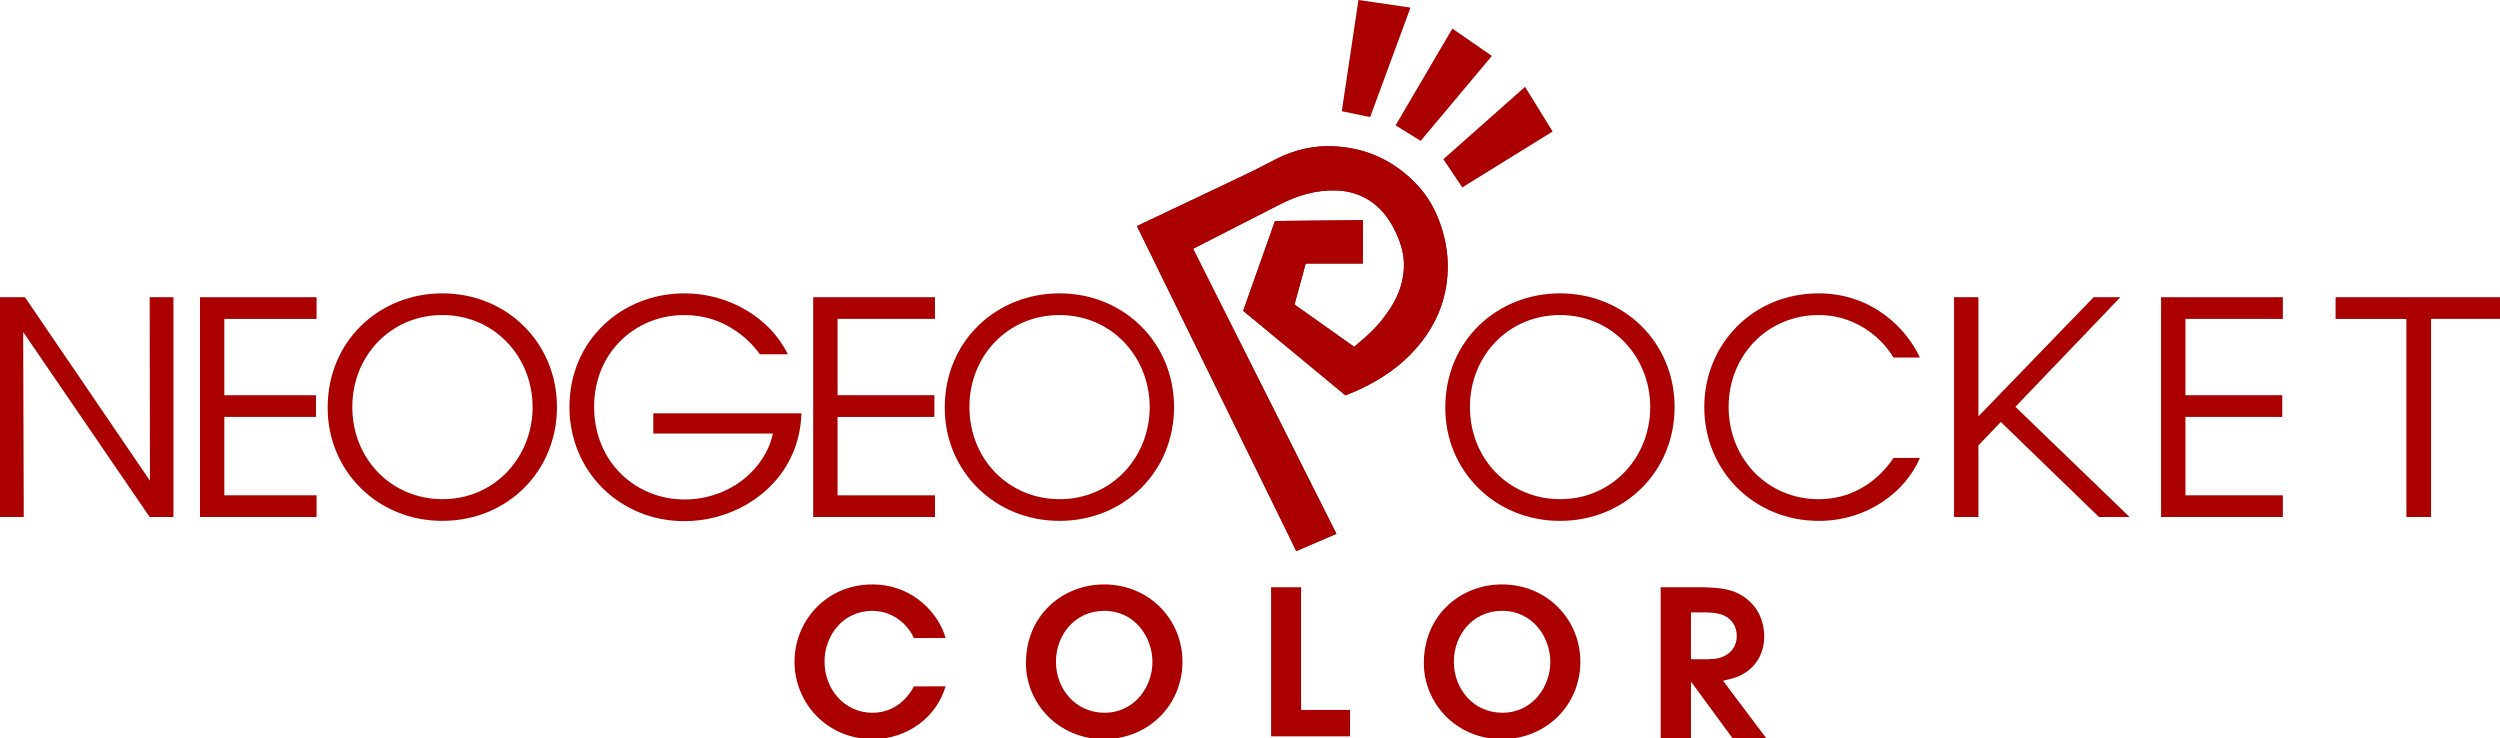 <?xml version="1.0" encoding="UTF-8" standalone="no"?>
<svg
   xmlns:dc="http://purl.org/dc/elements/1.1/"
   xmlns:cc="http://creativecommons.org/ns#"
   xmlns:rdf="http://www.w3.org/1999/02/22-rdf-syntax-ns#"
   xmlns:svg="http://www.w3.org/2000/svg"
   xmlns="http://www.w3.org/2000/svg"
   xmlns:sodipodi="http://sodipodi.sourceforge.net/DTD/sodipodi-0.dtd"
   xmlns:inkscape="http://www.inkscape.org/namespaces/inkscape"
   version="1.1"
   id="svg25"
   sodipodi:docname="ngpc.svg"
   inkscape:version="0.92.5 (2060ec1f9f, 2020-04-08)"
   width="115.1"
   height="34">
  <defs
     id="defs29" />
  <sodipodi:namedview
     pagecolor="#ffffff"
     bordercolor="#666666"
     borderopacity="1"
     objecttolerance="10"
     gridtolerance="10"
     guidetolerance="10"
     inkscape:pageopacity="0"
     inkscape:pageshadow="2"
     inkscape:window-width="1440"
     inkscape:window-height="837"
     id="namedview27"
     showgrid="false"
     inkscape:zoom="1.3871078"
     inkscape:cx="182.60913"
     inkscape:cy="-13.436045"
     inkscape:window-x="0"
     inkscape:window-y="0"
     inkscape:window-maximized="1"
     inkscape:current-layer="svg25"
     fit-margin-top="0"
     fit-margin-left="0"
     fit-margin-right="0"
     fit-margin-bottom="0" />
  <g
     transform="scale(0.192)"
     id="g23"
     style="fill:#aa0000">
    <path
       d="M 35.961,115.284 35.889,71.271 h 5.7 v 52.701 h -5.7 L 5.556,79.602 5.697,123.972 H 0 V 71.271 h 5.982 z"
       id="path7"
       style="fill:#aa0000;fill-opacity:1"
       inkscape:connector-curvature="0" />
    <path
       d="m 47.952,71.271 h 27.96 V 76.47 H 53.793 v 18.303 h 21.978 v 5.199 H 53.793 v 18.801 h 22.119 v 5.199 h -27.96 z"
       id="path9"
       style="fill:#aa0000;fill-opacity:1"
       inkscape:connector-curvature="0" />
    <path
       d="m 78.573,97.764 c 0,-16.236 12.606,-27.42 27.492,-27.42 15.453,0 27.489,11.823 27.489,27.276 0,15.456 -11.964,27.279 -27.489,27.279 -15.597,0 -27.492,-12.039 -27.492,-27.066 z m 5.91,-0.144 c 0,12.393 9.33,22.08 21.651,22.08 12.465,0 21.582,-10.041 21.582,-22.08 0,-12.036 -9.117,-22.077 -21.651,-22.077 -12.393,0 -21.582,9.828 -21.582,22.005 z"
       id="path11"
       style="fill:#aa0000;fill-opacity:1"
       inkscape:connector-curvature="0" />
    <path
       d="m 182.202,84.945 c -1.638,-2.28 -3.633,-4.203 -5.91,-5.697 -3.42,-2.352 -7.551,-3.705 -12.249,-3.705 -11.538,0 -21.579,8.832 -21.579,22.005 0,13.389 10.113,22.221 21.648,22.221 5.556,0 10.47,-1.92 14.103,-4.77 3.705,-2.922 6.267,-6.909 7.122,-11.043 h -28.686 v -4.842 h 35.523 c -0.072,3.063 -0.783,6.909 -2.352,10.185 -4.557,9.9 -15.099,15.669 -25.71,15.669 -15.381,0 -27.561,-11.823 -27.561,-27.42 0,-15.81 12.393,-27.207 27.633,-27.207 10.683,0 20.583,5.985 24.714,14.601 h -6.696 z"
       id="path13"
       style="fill:#aa0000;fill-opacity:1"
       inkscape:connector-curvature="0" />
    <path
       d="m 195,71.271 h 29.199 v 5.199 h -23.358 v 18.303 h 23.214 v 5.199 h -23.214 v 18.801 h 23.358 v 5.199 H 195 Z"
       id="path15"
       style="fill:#aa0000;fill-opacity:1"
       inkscape:connector-curvature="0" />
    <path
       d="m 226.548,97.764 c 0,-16.236 12.606,-27.42 27.492,-27.42 15.453,0 27.489,11.823 27.489,27.276 0,15.456 -11.964,27.279 -27.489,27.279 -15.597,0 -27.492,-12.039 -27.492,-27.066 z m 5.913,-0.144 c 0,12.393 9.327,22.08 21.648,22.08 12.465,0 21.579,-10.041 21.579,-22.08 0,-12.036 -9.114,-22.077 -21.648,-22.077 -12.393,0 -21.579,9.828 -21.579,22.005 z"
       id="path17"
       style="fill:#aa0000;fill-opacity:1"
       inkscape:connector-curvature="0" />
    <path
       d="m 346.569,97.764 c 0,-16.236 12.606,-27.42 27.492,-27.42 15.456,0 27.492,11.823 27.492,27.276 0,15.456 -11.964,27.279 -27.492,27.279 -15.597,0 -27.492,-12.039 -27.492,-27.066 z m 5.91,-0.144 c 0,12.393 9.33,22.08 21.654,22.08 12.462,0 21.579,-10.041 21.579,-22.08 0,-12.036 -9.114,-22.077 -21.651,-22.077 -12.39,0 -21.582,9.828 -21.582,22.005 z"
       id="path21"
       style="fill:#aa0000;fill-opacity:1"
       inkscape:connector-curvature="0" />
    <path
       d="m 460.377,109.8 c -3.417,8.121 -12.603,15.102 -24.213,15.102 -15.597,0 -27.492,-12.039 -27.492,-27.276 0,-15.03 11.61,-27.279 27.417,-27.279 13.032,0 21.225,8.691 24.285,15.384 h -6.339 c -1.782,-3.132 -7.761,-10.185 -17.946,-10.185 -12.321,0 -21.579,9.756 -21.579,22.005 0,12.465 9.327,22.152 21.579,22.152 11.043,0 16.665,-7.908 17.946,-9.9 z"
       id="path23"
       style="fill:#aa0000;fill-opacity:1"
       inkscape:connector-curvature="0" />
    <path
       d="m 518.208,71.271 h 29.202 v 5.199 h -23.358 v 18.303 h 23.214 v 5.199 h -23.214 v 18.801 h 23.358 v 5.199 h -29.202 z"
       id="path25"
       style="fill:#aa0000;fill-opacity:1"
       inkscape:connector-curvature="0" />
    <path
       d="M 577.035,76.47 H 560.052 V 71.271 H 600 v 5.199 h -17.052 v 47.502 h -5.913 z"
       id="path27"
       style="fill:#aa0000;fill-opacity:1"
       inkscape:connector-curvature="0" />
    <path
       d="m 226.743,164.583 c -2.172,7.389 -9.129,12.654 -17.484,12.654 -10.917,0 -18.741,-8.646 -18.741,-18.594 0,-9.513 7.389,-18.498 18.693,-18.498 10.287,0.051 16.131,7.632 17.532,12.849 h -7.584 c -1.11,-2.463 -4.296,-6.471 -9.996,-6.519 -6.957,0 -11.448,5.841 -11.448,12.171 0,6.519 4.686,12.27 11.496,12.27 6.375,0 9.273,-5.025 9.948,-6.33 z"
       id="path29"
       style="fill:#aa0000;fill-opacity:1"
       inkscape:connector-curvature="0" />
    <path
       d="m 246.015,158.979 c 0,-11.445 8.79,-18.837 18.741,-18.837 10.818,0 18.789,8.403 18.789,18.546 0,10.143 -7.923,18.546 -18.837,18.546 -10.965,0 -18.693,-8.646 -18.693,-18.207 z m 7.197,-0.288 c 0,6.522 4.686,12.219 11.64,12.219 7.248,0 11.496,-6.279 11.496,-12.171 0,-5.988 -4.248,-12.27 -11.544,-12.27 -7.149,0 -11.592,5.892 -11.592,12.174 z"
       id="path31"
       style="fill:#aa0000;fill-opacity:1"
       inkscape:connector-curvature="0" />
    <path
       d="m 304.797,140.82 h 7.197 v 29.415 h 11.736 v 6.327 h -18.933 z"
       id="path33"
       style="fill:#aa0000;fill-opacity:1"
       inkscape:connector-curvature="0" />
    <path
       d="m 341.427,158.979 c 0,-11.445 8.79,-18.837 18.738,-18.837 10.821,0 18.792,8.403 18.792,18.546 0,10.143 -7.923,18.546 -18.84,18.546 -10.962,0 -18.69,-8.646 -18.69,-18.207 z m 7.197,-0.288 c 0,6.522 4.686,12.219 11.637,12.219 7.248,0 11.496,-6.279 11.496,-12.171 0,-5.988 -4.251,-12.27 -11.541,-12.27 -7.149,0 -11.592,5.892 -11.592,12.174 z"
       id="path35"
       style="fill:#aa0000;fill-opacity:1"
       inkscape:connector-curvature="0" />
    <path
       d="m 503.319,123.972 h 7.335 l -27.381,-26.424 25.17,-26.28 h -6.408 L 474.408,99.843 V 93.072 71.271 h -5.841 v 52.701 h 5.841 v -17.175 l 5.376,-5.616 z"
       id="path37"
       style="fill:#aa0000;fill-opacity:1"
       inkscape:connector-curvature="0" />
    <path
       d="m 408.315,140.82 c 4.02,0.102 7.572,0.309 10.77,2.988 0.822,0.672 1.599,1.545 2.163,2.421 1.65,2.529 1.803,5.358 1.803,6.339 0,0.873 -0.102,3.297 -1.44,5.514 -0.363,0.564 -0.825,1.338 -1.908,2.316 -1.185,1.032 -2.421,1.596 -2.886,1.803 -0.876,0.36 -1.752,0.618 -3.657,1.032 l 10.512,13.962 h -8.091 L 405.48,163.437 v 13.758 h -7.263 v -36.378 z m -2.835,17.262 h 3.609 c 0.411,0 0.771,0 1.185,-0.051 0.771,0 3.348,-0.105 5.049,-2.163 0.411,-0.519 1.134,-1.599 1.134,-3.351 0,-0.567 -0.051,-1.959 -0.981,-3.243 -1.599,-2.166 -4.071,-2.373 -6.546,-2.424 h -3.453 v 11.232 z"
       id="path39"
       style="fill:#aa0000;fill-opacity:1"
       inkscape:connector-curvature="0" />
    <path
       d="M 320.457,128.001 C 308.988,105.189 297.549,82.44 286.104,59.673 c 0.063,-0.045 0.114,-0.09 0.171,-0.117 2.856,-1.461 5.712,-2.922 8.565,-4.38 4.032,-2.058 8.07,-4.11 12.099,-6.18 4.236,-2.175 8.688,-3.483 13.494,-3.33 3.273,0.108 6.27,1.059 8.904,3.066 2.322,1.77 3.963,4.071 5.223,6.672 1.194,2.469 2.046,5.037 2.094,7.809 0.069,3.846 -1.095,7.326 -3.159,10.557 -1.38,2.163 -2.958,4.152 -4.809,5.91 -1.275,1.215 -2.637,2.334 -3.957,3.492 -4.836,-3.429 -9.567,-6.783 -14.319,-10.152 0.903,-3.294 1.791,-6.561 2.685,-9.834 4.617,0 9.168,0 13.695,0 0,-3.468 0,-6.906 0,-10.395 -7.071,0.069 -14.064,0.135 -21.057,0.204 -2.547,7.197 -5.082,14.358 -7.62,21.528 8.187,6.771 16.344,13.521 24.51,20.274 3.246,-1.236 6.324,-2.76 9.222,-4.641 4.617,-3 8.466,-6.771 11.292,-11.517 2.628,-4.41 3.948,-9.216 4.02,-14.349 0.042,-3.18 -0.438,-6.291 -1.374,-9.339 -1.242,-4.038 -3.162,-7.692 -6.093,-10.758 -5.49,-5.748 -12.225,-8.838 -20.193,-9.123 -4.71,-0.168 -9.165,0.897 -13.368,3.009 -1.893,0.951 -3.747,1.98 -5.652,2.904 -4.245,2.052 -8.511,4.059 -12.768,6.081 -3.753,1.785 -7.509,3.564 -11.262,5.343 -1.269,0.603 -2.538,1.206 -3.81,1.809 12.75,25.995 25.482,51.957 38.211,77.922 3.225,-1.389 6.387,-2.751 9.609,-4.137 z"
       id="path41"
       style="fill:#aa0000;fill-opacity:1"
       inkscape:connector-curvature="0" />
    <path
       d="m 320.457,128.001 c -3.225,1.386 -6.384,2.748 -9.615,4.137 -12.726,-25.962 -25.461,-51.927 -38.211,-77.919 1.272,-0.606 2.541,-1.209 3.81,-1.812 3.756,-1.779 7.509,-3.558 11.265,-5.34 4.254,-2.022 8.52,-4.032 12.765,-6.084 1.905,-0.924 3.759,-1.953 5.652,-2.904 4.203,-2.112 8.658,-3.174 13.368,-3.009 7.968,0.285 14.703,3.375 20.196,9.126 2.928,3.063 4.848,6.717 6.09,10.758 0.936,3.045 1.419,6.156 1.374,9.336 -0.072,5.133 -1.389,9.939 -4.017,14.352 -2.829,4.743 -6.678,8.514 -11.298,11.514 -2.895,1.881 -5.973,3.405 -9.219,4.641 -8.163,-6.753 -16.323,-13.5 -24.51,-20.271 2.538,-7.173 5.073,-14.331 7.62,-21.531 6.993,-0.069 13.989,-0.135 21.06,-0.204 0,3.489 0,6.93 0,10.398 -4.53,0 -9.081,0 -13.695,0 -0.897,3.273 -1.788,6.537 -2.688,9.831 4.752,3.369 9.483,6.723 14.319,10.155 1.323,-1.161 2.685,-2.28 3.957,-3.492 1.851,-1.761 3.429,-3.75 4.809,-5.91 2.064,-3.231 3.228,-6.711 3.162,-10.56 -0.051,-2.769 -0.903,-5.34 -2.097,-7.806 -1.257,-2.601 -2.901,-4.902 -5.223,-6.675 -2.631,-2.007 -5.631,-2.958 -8.901,-3.063 -4.806,-0.156 -9.261,1.152 -13.497,3.33 -4.026,2.07 -8.064,4.119 -12.099,6.177 -2.856,1.461 -5.709,2.919 -8.562,4.38 -0.06,0.03 -0.111,0.075 -0.174,0.117 11.451,22.767 22.89,45.516 34.359,68.328 z"
       id="path43"
       style="fill:#aa0000;fill-opacity:1"
       inkscape:connector-curvature="0" />
    <path
       d="m 328.548,28.074 c -2.286,-0.471 -4.512,-0.93 -6.798,-1.401 1.332,-8.886 2.661,-17.769 3.996,-26.673 4.164,0.606 8.289,1.212 12.477,1.824 -3.231,8.772 -6.447,17.493 -9.675,26.25 z"
       id="path45"
       style="fill:#aa0000;fill-opacity:1"
       inkscape:connector-curvature="0" />
    <path
       d="m 365.697,20.826 c 2.211,3.579 4.389,7.113 6.606,10.704 -7.218,4.467 -14.433,8.931 -21.666,13.41 -1.518,-2.265 -3.006,-4.488 -4.53,-6.765 6.525,-5.778 13.038,-11.544 19.59,-17.349 z"
       id="path47"
       style="fill:#aa0000;fill-opacity:1"
       inkscape:connector-curvature="0" />
    <path
       d="m 348.267,6.861 c 3.192,2.205 6.327,4.374 9.474,6.549 -5.688,6.786 -11.364,13.554 -17.076,20.364 -1.998,-1.233 -3.978,-2.457 -6.015,-3.714 4.521,-7.698 9.048,-15.417 13.617,-23.199 z"
       id="path49"
       style="fill:#aa0000;fill-opacity:1"
       inkscape:connector-curvature="0" />
  </g>
</svg>
